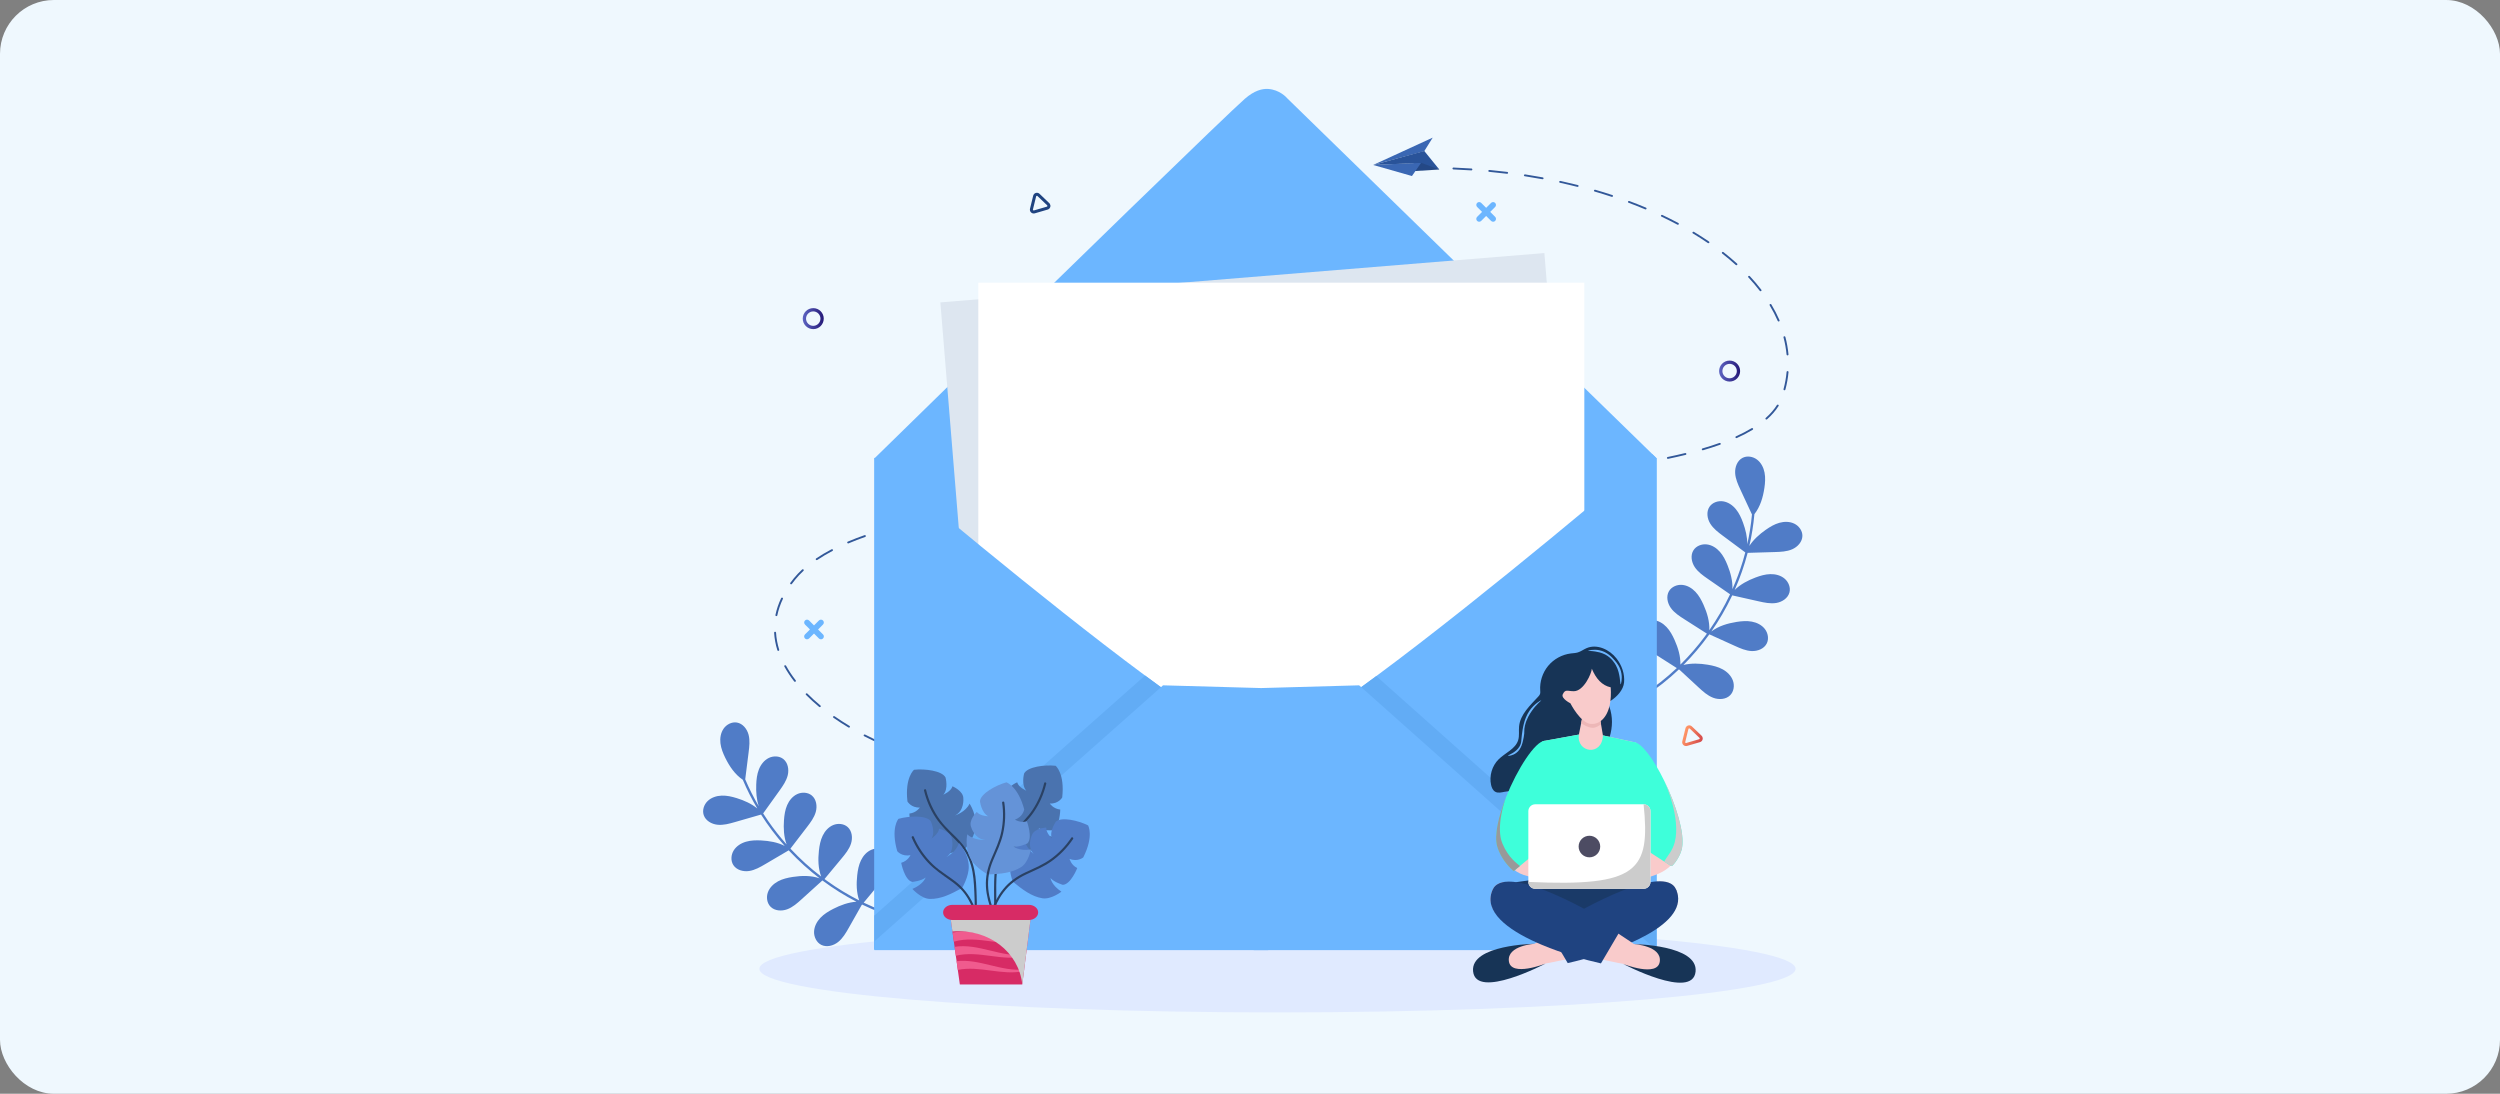 <svg width="928" height="406" viewBox="0 0 928 406" fill="none" xmlns="http://www.w3.org/2000/svg">
<rect x="0" y="0" width="928" height="406" fill="#808080" stroke="none"/>
<rect x="0.5" y="0.5" width="927" height="405" rx="19.5" fill="#EFF8FE" stroke="#EFF8FE"/>
<path d="M328.883 316.162C327.47 314.884 325.28 314.685 323.519 315.408C321.759 316.131 320.413 317.655 319.587 319.369C318.761 321.085 318.409 322.989 318.199 324.882C317.851 328.015 317.901 331.29 318.933 334.24C314.802 332.149 310.838 329.742 307.076 327.043C306.734 326.797 306.396 326.545 306.057 326.295L312.38 318.678C313.786 316.985 315.224 315.235 315.896 313.137C316.569 311.04 316.302 308.484 314.667 307.006C313.254 305.728 311.064 305.528 309.303 306.251C307.543 306.974 306.196 308.498 305.371 310.213C304.545 311.928 304.193 313.833 303.983 315.726C303.624 318.957 303.687 322.34 304.816 325.362C300.731 322.238 296.915 318.776 293.408 315.015L299.518 307.051C300.858 305.304 302.227 303.5 302.819 301.379C303.41 299.257 303.046 296.714 301.355 295.299C299.894 294.076 297.698 293.961 295.966 294.751C294.235 295.541 292.948 297.115 292.189 298.86C291.429 300.606 291.15 302.523 291.013 304.422C290.793 307.464 290.948 310.626 291.994 313.462C289.519 310.685 287.218 307.758 285.103 304.697C284.48 303.79 283.873 302.871 283.285 301.94L289.299 293.543C290.581 291.753 291.89 289.905 292.412 287.765C292.933 285.625 292.485 283.095 290.749 281.736C289.248 280.561 287.05 280.519 285.346 281.366C283.641 282.212 282.407 283.828 281.706 285.598C281.004 287.367 280.788 289.292 280.714 291.195C280.607 293.915 280.804 296.719 281.656 299.282C279.765 296.06 278.085 292.719 276.625 289.28L277.882 279.289C278.158 277.103 278.429 274.853 277.869 272.721C277.309 270.589 275.712 268.575 273.54 268.205C271.662 267.886 269.711 268.895 268.616 270.452C267.52 272.008 267.205 274.018 267.43 275.91C267.655 277.802 268.381 279.598 269.221 281.31C270.768 284.462 272.824 287.502 275.726 289.444C275.73 289.456 275.732 289.467 275.737 289.478C277.285 293.141 279.081 296.694 281.113 300.112C278.925 298.313 276.22 297.12 273.493 296.271C271.674 295.705 269.787 295.264 267.885 295.333C265.982 295.402 264.046 296.024 262.678 297.347C261.31 298.67 260.615 300.755 261.22 302.562C261.919 304.652 264.154 305.921 266.346 306.146C268.537 306.371 270.717 305.755 272.833 305.146L282.5 302.363C285.109 306.472 288.046 310.364 291.281 314.001C288.62 312.656 285.546 312.124 282.543 311.971C280.641 311.874 278.705 311.915 276.879 312.454C275.054 312.993 273.333 314.077 272.337 315.699C271.341 317.321 271.185 319.514 272.219 321.115C273.415 322.967 275.894 323.641 278.072 323.315C280.25 322.989 282.208 321.851 284.106 320.736L292.773 315.641C292.878 315.753 292.98 315.867 293.085 315.978C296.531 319.631 300.266 322.999 304.254 326.051C301.105 324.936 297.599 325.003 294.274 325.516C292.393 325.806 290.506 326.239 288.828 327.136C287.15 328.035 285.685 329.445 285.038 331.235C284.39 333.026 284.682 335.206 286.018 336.565C287.564 338.136 290.127 338.295 292.194 337.534C294.259 336.773 295.946 335.262 297.578 333.785L305.272 326.821C305.328 326.863 305.385 326.904 305.441 326.946L305.436 327.044L305.489 326.981C309.416 329.887 313.569 332.475 317.909 334.72C314.914 334.912 311.971 336.003 309.276 337.386C307.551 338.272 305.865 339.297 304.531 340.705C303.197 342.113 302.233 343.948 302.18 345.886C302.128 347.825 303.108 349.839 304.835 350.723C306.832 351.745 309.36 351.073 311.114 349.673C312.867 348.273 314.014 346.269 315.118 344.316L319.824 335.994L320.009 335.771C324.854 338.118 329.906 340.012 335.1 341.429C335.648 341.579 335.986 340.751 335.43 340.6C330.329 339.207 325.364 337.353 320.599 335.061L326.597 327.835C328.003 326.141 329.441 324.391 330.113 322.294C330.785 320.196 330.518 317.641 328.883 316.162ZM608.77 232.52C609.726 230.872 611.751 230.014 613.648 230.164C615.545 230.315 617.292 231.355 618.602 232.736C619.912 234.118 620.829 235.824 621.607 237.562C622.894 240.44 623.846 243.573 623.764 246.698C627.06 243.445 630.1 239.944 632.858 236.225C633.109 235.886 633.354 235.543 633.6 235.202L625.254 229.879C623.398 228.695 621.494 227.467 620.214 225.676C618.933 223.884 618.407 221.369 619.513 219.461C620.469 217.812 622.493 216.954 624.39 217.106C626.288 217.257 628.035 218.297 629.344 219.678C630.654 221.059 631.571 222.765 632.349 224.504C633.677 227.471 634.649 230.713 634.496 233.935C637.433 229.712 640.011 225.251 642.202 220.598L633.952 214.88C632.143 213.625 630.289 212.326 629.077 210.486C627.866 208.646 627.437 206.113 628.615 204.249C629.633 202.638 631.689 201.859 633.579 202.083C635.469 202.306 637.175 203.413 638.431 204.843C639.687 206.274 640.538 208.013 641.248 209.781C642.386 212.61 643.204 215.668 643.073 218.689C644.582 215.289 645.88 211.799 646.96 208.239C647.276 207.184 647.573 206.124 647.849 205.058L639.559 198.898C637.792 197.585 635.981 196.225 634.831 194.345C633.682 192.467 633.335 189.921 634.574 188.097C635.645 186.52 637.724 185.809 639.606 186.095C641.488 186.38 643.157 187.542 644.364 189.013C645.572 190.484 646.366 192.252 647.018 194.041C647.95 196.598 648.618 199.329 648.589 202.029C649.406 198.384 649.986 194.689 650.327 190.969L646.079 181.838C645.15 179.841 644.204 177.781 644.087 175.58C643.969 173.378 644.875 170.973 646.831 169.958C648.521 169.081 650.688 169.446 652.206 170.594C653.724 171.742 654.639 173.559 655.002 175.43C655.365 177.301 655.222 179.233 654.944 181.119C654.433 184.594 653.403 188.116 651.233 190.851C651.232 190.864 651.234 190.874 651.233 190.887C650.876 194.847 650.251 198.779 649.36 202.654C650.894 200.273 653.106 198.311 655.443 196.67C657.003 195.576 658.665 194.58 660.498 194.065C662.331 193.549 664.364 193.551 666.071 194.393C667.777 195.235 669.076 197.009 669.051 198.914C669.023 201.118 667.282 203.009 665.264 203.892C663.246 204.775 660.982 204.854 658.781 204.92L648.725 205.221C647.495 209.931 645.887 214.533 643.917 218.984C646.04 216.89 648.805 215.446 651.619 214.383C653.4 213.71 655.257 213.159 657.159 213.115C659.062 213.071 661.031 213.578 662.475 214.818C663.919 216.058 664.737 218.099 664.241 219.94C663.667 222.068 661.513 223.467 659.339 223.821C657.165 224.175 654.954 223.69 652.805 223.207L642.997 221.001C642.932 221.139 642.869 221.279 642.803 221.417C640.636 225.947 638.107 230.295 635.241 234.418C637.9 232.395 641.259 231.389 644.581 230.862C646.461 230.564 648.391 230.4 650.262 230.743C652.135 231.086 653.96 231.981 655.123 233.489C656.286 234.997 656.674 237.162 655.816 238.863C654.824 240.832 652.431 241.765 650.231 241.671C648.032 241.578 645.964 240.654 643.959 239.745L634.507 235.462C634.466 235.519 634.424 235.576 634.383 235.632L634.418 235.724L634.349 235.68C631.497 239.646 628.332 243.379 624.885 246.841C627.795 246.109 630.931 246.25 633.919 246.745C635.833 247.062 637.751 247.524 639.451 248.457C641.151 249.39 642.629 250.843 643.271 252.674C643.913 254.504 643.595 256.721 642.22 258.089C640.629 259.672 638.017 259.804 635.92 259.006C633.823 258.208 632.119 256.65 630.472 255.127L623.45 248.638C623.368 248.587 623.287 248.535 623.205 248.482C619.308 252.196 615.076 255.542 610.563 258.477C610.087 258.787 609.512 258.102 609.994 257.788C614.432 254.906 618.591 251.617 622.428 247.986L614.509 242.937C612.653 241.753 610.75 240.525 609.47 238.734C608.191 236.942 607.665 234.428 608.77 232.52Z" fill="#507CC7"/>
<path d="M352.211 284.135C350.021 283.722 347.845 283.242 345.685 282.697C345.64 282.686 345.598 282.666 345.56 282.638C345.523 282.611 345.491 282.576 345.467 282.536C345.443 282.497 345.427 282.452 345.421 282.406C345.414 282.36 345.416 282.314 345.428 282.269C345.453 282.177 345.513 282.1 345.594 282.052C345.676 282.005 345.773 281.992 345.864 282.015C348.01 282.558 350.171 283.034 352.345 283.445C352.54 283.481 352.667 283.666 352.63 283.857C352.611 283.949 352.557 284.03 352.478 284.083C352.399 284.135 352.303 284.154 352.211 284.135ZM365.912 285.788C363.662 285.702 361.416 285.549 359.176 285.33C358.976 285.31 358.82 285.138 358.827 284.946C358.834 284.754 359 284.616 359.201 284.633C361.453 284.854 363.704 285.007 365.892 285.089C366.091 285.096 366.257 285.259 366.263 285.452C366.265 285.533 366.237 285.612 366.185 285.673C366.133 285.734 366.06 285.774 365.98 285.785C365.957 285.788 365.934 285.789 365.912 285.788ZM381.815 286.375C379.564 286.474 377.31 286.505 375.057 286.47C374.857 286.467 374.68 286.309 374.664 286.117C374.647 285.925 374.795 285.774 374.997 285.775C377.264 285.81 379.523 285.779 381.71 285.682C381.91 285.673 382.095 285.821 382.124 286.013C382.137 286.092 382.119 286.172 382.074 286.238C382.029 286.304 381.961 286.35 381.883 286.367C381.861 286.372 381.838 286.375 381.815 286.375ZM396.188 285.209C393.959 285.5 391.722 285.724 389.479 285.882C389.279 285.896 389.084 285.754 389.042 285.565C389.001 285.375 389.129 285.212 389.33 285.196C391.557 285.04 393.779 284.817 395.993 284.528C396.191 284.502 396.394 284.633 396.448 284.822C396.46 284.859 396.464 284.898 396.461 284.937C396.457 284.976 396.446 285.014 396.428 285.048C396.41 285.083 396.386 285.114 396.356 285.139C396.326 285.164 396.291 285.183 396.254 285.194C396.232 285.201 396.21 285.206 396.188 285.209ZM409.797 282.59C407.66 283.194 405.505 283.733 403.335 284.205C403.141 284.248 402.918 284.135 402.837 283.955C402.756 283.774 402.847 283.595 403.041 283.551C405.197 283.082 407.338 282.547 409.461 281.946C409.649 281.893 409.878 281.993 409.97 282.171C410.052 282.328 410.002 282.492 409.859 282.566C409.839 282.576 409.819 282.584 409.797 282.59ZM339.263 280.875C337.141 280.207 335.038 279.48 332.957 278.694C332.913 278.678 332.873 278.654 332.839 278.622C332.805 278.591 332.778 278.553 332.759 278.51C332.739 278.468 332.729 278.422 332.728 278.376C332.726 278.329 332.734 278.283 332.751 278.24C332.786 278.152 332.855 278.082 332.941 278.044C333.028 278.006 333.126 278.004 333.214 278.038C335.283 278.819 337.373 279.541 339.482 280.205C339.526 280.219 339.568 280.241 339.604 280.27C339.639 280.3 339.669 280.337 339.691 280.378C339.712 280.419 339.725 280.464 339.729 280.51C339.733 280.557 339.728 280.603 339.714 280.648C339.684 280.737 339.62 280.812 339.535 280.854C339.451 280.897 339.353 280.904 339.263 280.875ZM326.785 276.164C324.755 275.264 322.751 274.304 320.776 273.287C320.735 273.266 320.698 273.237 320.668 273.202C320.638 273.166 320.615 273.125 320.601 273.081C320.587 273.037 320.582 272.99 320.586 272.944C320.59 272.898 320.604 272.853 320.626 272.812C320.671 272.729 320.747 272.667 320.838 272.639C320.928 272.611 321.026 272.621 321.11 272.664C323.072 273.675 325.063 274.629 327.081 275.523C327.124 275.542 327.162 275.568 327.194 275.602C327.226 275.635 327.252 275.675 327.268 275.718C327.285 275.762 327.293 275.808 327.291 275.854C327.29 275.901 327.279 275.946 327.26 275.988C327.22 276.074 327.148 276.141 327.059 276.174C326.97 276.207 326.872 276.203 326.785 276.164ZM314.958 270.051C313.055 268.913 311.192 267.707 309.374 266.438C309.336 266.411 309.303 266.378 309.278 266.339C309.253 266.3 309.236 266.256 309.229 266.21C309.221 266.164 309.222 266.118 309.233 266.072C309.243 266.027 309.263 265.985 309.29 265.947C309.346 265.871 309.43 265.819 309.523 265.804C309.617 265.789 309.713 265.811 309.79 265.865C311.595 267.125 313.444 268.321 315.332 269.451C315.501 269.552 315.554 269.768 315.451 269.934C315.401 270.015 315.321 270.072 315.229 270.094C315.136 270.116 315.039 270.1 314.958 270.051ZM304.083 262.415C302.33 260.961 300.68 259.456 299.18 257.94C299.147 257.908 299.121 257.868 299.104 257.826C299.086 257.783 299.078 257.736 299.079 257.69C299.079 257.644 299.089 257.598 299.108 257.556C299.127 257.513 299.154 257.475 299.187 257.443C299.256 257.378 299.348 257.342 299.442 257.344C299.537 257.345 299.627 257.383 299.694 257.45C301.178 258.949 302.81 260.439 304.546 261.877C304.582 261.907 304.612 261.943 304.633 261.984C304.655 262.025 304.668 262.07 304.672 262.116C304.676 262.163 304.67 262.209 304.656 262.253C304.642 262.297 304.619 262.338 304.588 262.373C304.526 262.445 304.439 262.489 304.344 262.497C304.25 262.505 304.156 262.475 304.083 262.415ZM294.801 252.962C293.398 251.146 292.171 249.287 291.156 247.437C291.134 247.396 291.12 247.351 291.115 247.305C291.111 247.259 291.115 247.212 291.129 247.168C291.142 247.123 291.165 247.082 291.195 247.046C291.224 247.011 291.261 246.981 291.302 246.96C291.386 246.916 291.483 246.906 291.574 246.932C291.665 246.959 291.742 247.02 291.788 247.103C292.786 248.922 293.992 250.75 295.373 252.537C295.401 252.573 295.422 252.615 295.434 252.66C295.446 252.705 295.449 252.752 295.442 252.798C295.436 252.844 295.42 252.888 295.397 252.928C295.373 252.968 295.341 253.002 295.304 253.03C295.228 253.086 295.133 253.111 295.039 253.098C294.945 253.085 294.86 253.037 294.801 252.962ZM288.55 241.364C287.88 239.207 287.478 237.024 287.354 234.876C287.352 234.83 287.359 234.783 287.374 234.739C287.39 234.695 287.414 234.655 287.446 234.621C287.477 234.586 287.515 234.558 287.557 234.538C287.599 234.519 287.645 234.507 287.692 234.505C287.738 234.501 287.785 234.507 287.83 234.522C287.875 234.536 287.916 234.56 287.951 234.591C287.986 234.622 288.015 234.659 288.035 234.702C288.056 234.744 288.068 234.79 288.07 234.837C288.19 236.929 288.583 239.056 289.236 241.159C289.25 241.204 289.254 241.25 289.249 241.296C289.245 241.343 289.231 241.388 289.209 241.428C289.187 241.469 289.157 241.505 289.12 241.534C289.084 241.564 289.043 241.585 288.998 241.598C288.908 241.626 288.81 241.617 288.726 241.573C288.642 241.53 288.579 241.454 288.55 241.364ZM288.119 228.702C288.074 228.693 288.03 228.676 287.991 228.65C287.952 228.625 287.919 228.592 287.893 228.553C287.867 228.514 287.849 228.471 287.839 228.425C287.83 228.38 287.83 228.333 287.839 228.287C288.274 226.185 288.987 224.077 289.96 222.021C290.001 221.937 290.074 221.871 290.163 221.839C290.252 221.807 290.35 221.811 290.436 221.85C290.478 221.869 290.517 221.896 290.548 221.93C290.58 221.964 290.605 222.003 290.621 222.047C290.638 222.09 290.645 222.137 290.643 222.183C290.641 222.23 290.63 222.275 290.61 222.317C289.662 224.323 288.966 226.378 288.542 228.427C288.523 228.52 288.467 228.601 288.388 228.652C288.308 228.704 288.212 228.722 288.119 228.702ZM293.455 216.834C293.416 216.808 293.384 216.774 293.359 216.735C293.334 216.696 293.318 216.652 293.31 216.606C293.302 216.561 293.304 216.514 293.315 216.469C293.325 216.423 293.345 216.381 293.372 216.343C293.787 215.777 294.217 215.222 294.661 214.677C295.575 213.554 296.615 212.448 297.752 211.39C297.822 211.326 297.914 211.291 298.008 211.293C298.103 211.296 298.193 211.335 298.259 211.403C298.292 211.436 298.317 211.475 298.334 211.519C298.351 211.562 298.359 211.608 298.358 211.654C298.356 211.701 298.346 211.746 298.327 211.789C298.308 211.831 298.28 211.869 298.246 211.9C297.133 212.936 296.115 214.018 295.221 215.116C294.785 215.652 294.363 216.198 293.955 216.754C293.922 216.8 293.878 216.837 293.827 216.863C293.776 216.888 293.72 216.901 293.664 216.901C293.589 216.901 293.516 216.877 293.455 216.834ZM302.864 207.776C302.837 207.738 302.818 207.696 302.809 207.65C302.799 207.605 302.798 207.558 302.807 207.513C302.815 207.467 302.833 207.424 302.858 207.385C302.884 207.346 302.917 207.313 302.956 207.287C304.687 206.116 306.611 204.973 308.675 203.89C308.758 203.846 308.856 203.836 308.947 203.863C309.037 203.89 309.114 203.951 309.16 204.034C309.182 204.075 309.196 204.12 309.201 204.166C309.205 204.212 309.201 204.259 309.187 204.303C309.173 204.347 309.151 204.388 309.121 204.424C309.091 204.459 309.054 204.489 309.013 204.51C306.973 205.581 305.072 206.71 303.363 207.866C303.284 207.92 303.188 207.94 303.095 207.924C303.001 207.907 302.919 207.854 302.864 207.776ZM314.517 201.512C314.499 201.469 314.489 201.424 314.488 201.377C314.487 201.331 314.496 201.284 314.513 201.241C314.531 201.198 314.557 201.159 314.589 201.126C314.622 201.093 314.661 201.067 314.704 201.049C316.753 200.183 318.828 199.38 320.926 198.642C321.015 198.61 321.113 198.615 321.199 198.654C321.285 198.694 321.352 198.766 321.385 198.854C321.401 198.898 321.408 198.944 321.405 198.991C321.403 199.037 321.391 199.083 321.371 199.125C321.351 199.167 321.323 199.204 321.288 199.235C321.253 199.266 321.213 199.29 321.169 199.305C319.085 200.038 317.024 200.835 314.989 201.695C314.944 201.714 314.895 201.724 314.847 201.724C314.777 201.724 314.709 201.705 314.65 201.667C314.592 201.629 314.546 201.575 314.517 201.512ZM327.035 197.018C327.022 196.974 327.017 196.927 327.022 196.881C327.026 196.835 327.04 196.79 327.062 196.749C327.085 196.708 327.115 196.672 327.151 196.643C327.187 196.614 327.229 196.593 327.273 196.58C329.406 195.943 331.55 195.347 333.706 194.792C333.797 194.768 333.894 194.781 333.976 194.828C334.058 194.875 334.118 194.952 334.143 195.043C334.155 195.088 334.158 195.135 334.151 195.181C334.145 195.227 334.129 195.271 334.105 195.311C334.082 195.351 334.05 195.386 334.013 195.414C333.975 195.442 333.933 195.462 333.888 195.473C331.742 196.025 329.606 196.618 327.483 197.252C327.392 197.28 327.295 197.271 327.211 197.227C327.127 197.184 327.064 197.108 327.035 197.018ZM339.927 193.652C339.917 193.607 339.916 193.56 339.924 193.514C339.932 193.468 339.949 193.424 339.974 193.385C339.999 193.346 340.032 193.312 340.07 193.286C340.108 193.259 340.151 193.24 340.197 193.231C342.369 192.744 344.547 192.286 346.731 191.857C346.823 191.838 346.919 191.857 346.998 191.909C347.077 191.96 347.133 192.041 347.153 192.133C347.162 192.178 347.161 192.225 347.152 192.271C347.143 192.317 347.125 192.36 347.099 192.398C347.072 192.437 347.039 192.47 347 192.495C346.961 192.521 346.918 192.538 346.872 192.547C344.694 192.975 342.523 193.432 340.357 193.917C340.265 193.939 340.168 193.923 340.087 193.873C340.007 193.824 339.949 193.744 339.927 193.652ZM353.004 191.048C352.996 191.002 352.997 190.955 353.008 190.91C353.018 190.864 353.037 190.821 353.064 190.784C353.091 190.746 353.126 190.714 353.165 190.689C353.204 190.664 353.248 190.648 353.294 190.64C355.487 190.259 357.683 189.898 359.882 189.558C360.077 189.531 360.261 189.658 360.292 189.85C360.299 189.896 360.297 189.943 360.286 189.988C360.274 190.034 360.254 190.076 360.227 190.113C360.199 190.151 360.164 190.182 360.124 190.206C360.084 190.23 360.04 190.246 359.994 190.253C357.799 190.592 355.608 190.952 353.42 191.333C353.327 191.35 353.231 191.33 353.153 191.276C353.075 191.223 353.022 191.141 353.004 191.048ZM366.182 188.987C366.176 188.941 366.179 188.894 366.191 188.849C366.203 188.804 366.223 188.762 366.252 188.725C366.28 188.688 366.316 188.657 366.356 188.634C366.396 188.611 366.441 188.596 366.487 188.59C368.691 188.285 370.898 187.996 373.106 187.722C373.199 187.71 373.294 187.735 373.369 187.792C373.444 187.849 373.493 187.933 373.507 188.026C373.512 188.073 373.509 188.119 373.496 188.164C373.483 188.209 373.462 188.251 373.433 188.288C373.404 188.324 373.369 188.355 373.328 188.377C373.287 188.4 373.242 188.415 373.196 188.42C370.991 188.694 368.788 188.982 366.588 189.286C366.541 189.293 366.494 189.291 366.449 189.28C366.403 189.269 366.361 189.249 366.323 189.221C366.285 189.193 366.253 189.158 366.229 189.118C366.205 189.078 366.189 189.034 366.182 188.987ZM379.419 187.33C379.414 187.284 379.418 187.237 379.431 187.193C379.444 187.148 379.466 187.106 379.495 187.07C379.525 187.034 379.561 187.004 379.602 186.982C379.643 186.96 379.688 186.946 379.734 186.941C381.906 186.699 384.14 186.461 386.372 186.236C386.465 186.226 386.559 186.253 386.633 186.312C386.707 186.37 386.754 186.456 386.765 186.549C386.77 186.596 386.765 186.643 386.751 186.687C386.737 186.732 386.715 186.773 386.685 186.809C386.656 186.845 386.619 186.875 386.578 186.896C386.537 186.918 386.492 186.931 386.445 186.936C384.216 187.161 381.985 187.397 379.816 187.64C379.722 187.651 379.628 187.625 379.553 187.567C379.479 187.509 379.43 187.424 379.419 187.33ZM392.691 185.98C392.687 185.933 392.693 185.886 392.707 185.842C392.721 185.798 392.744 185.756 392.774 185.721C392.804 185.685 392.841 185.656 392.882 185.635C392.923 185.613 392.969 185.6 393.015 185.596C395.213 185.395 397.429 185.202 399.664 185.016C399.864 184.999 400.035 185.143 400.052 185.337C400.068 185.531 399.922 185.701 399.724 185.718C397.492 185.903 395.277 186.096 393.082 186.297C392.988 186.307 392.894 186.279 392.821 186.219C392.748 186.16 392.701 186.073 392.691 185.98ZM405.986 184.865C405.983 184.819 405.989 184.772 406.004 184.728C406.019 184.684 406.042 184.643 406.073 184.608C406.104 184.573 406.141 184.544 406.183 184.523C406.224 184.503 406.27 184.49 406.316 184.487C408.52 184.32 410.739 184.159 412.972 184.005C413.166 183.998 413.341 184.137 413.355 184.331C413.358 184.377 413.352 184.424 413.336 184.468C413.321 184.512 413.298 184.553 413.267 184.587C413.236 184.622 413.198 184.651 413.156 184.671C413.115 184.692 413.069 184.703 413.023 184.706C410.791 184.861 408.574 185.022 406.372 185.189L406.344 185.19C406.254 185.191 406.168 185.158 406.102 185.097C406.035 185.037 405.994 184.954 405.986 184.865ZM419.295 183.935C419.293 183.889 419.299 183.842 419.315 183.798C419.33 183.754 419.354 183.713 419.385 183.679C419.416 183.644 419.454 183.616 419.496 183.596C419.538 183.575 419.583 183.564 419.63 183.561C421.839 183.421 424.059 183.285 426.29 183.153C426.384 183.147 426.477 183.179 426.548 183.24C426.619 183.302 426.662 183.389 426.67 183.483C426.672 183.53 426.665 183.576 426.65 183.62C426.634 183.664 426.61 183.705 426.579 183.739C426.548 183.774 426.51 183.802 426.468 183.822C426.425 183.842 426.38 183.853 426.333 183.855C424.104 183.987 421.884 184.122 419.676 184.263L419.653 184.264C419.563 184.264 419.476 184.231 419.409 184.17C419.343 184.109 419.302 184.025 419.295 183.935ZM432.614 183.148C432.611 183.101 432.618 183.054 432.634 183.01C432.65 182.967 432.674 182.926 432.706 182.892C432.737 182.857 432.775 182.829 432.818 182.81C432.86 182.79 432.906 182.779 432.952 182.776C435.173 182.656 437.394 182.539 439.615 182.426C439.662 182.422 439.709 182.428 439.753 182.443C439.798 182.458 439.839 182.482 439.874 182.513C439.909 182.544 439.937 182.582 439.958 182.624C439.978 182.666 439.99 182.712 439.992 182.759C439.994 182.805 439.987 182.852 439.971 182.896C439.955 182.94 439.93 182.98 439.899 183.014C439.867 183.048 439.829 183.076 439.787 183.096C439.745 183.115 439.699 183.126 439.652 183.128C437.425 183.241 435.204 183.358 432.992 183.479C432.985 183.48 432.978 183.48 432.972 183.48C432.881 183.48 432.793 183.446 432.727 183.385C432.66 183.323 432.62 183.238 432.614 183.148ZM445.938 182.467C445.936 182.42 445.943 182.374 445.96 182.33C445.976 182.286 446 182.246 446.032 182.212C446.064 182.178 446.102 182.15 446.144 182.131C446.187 182.111 446.232 182.101 446.279 182.099C448.495 181.993 450.717 181.891 452.943 181.791C453.139 181.768 453.309 181.932 453.318 182.126C453.32 182.172 453.312 182.219 453.296 182.262C453.28 182.306 453.255 182.346 453.223 182.38C453.192 182.414 453.153 182.442 453.111 182.461C453.069 182.481 453.023 182.492 452.976 182.493C450.751 182.593 448.529 182.696 446.314 182.801L446.296 182.802C446.205 182.803 446.117 182.768 446.05 182.706C445.984 182.644 445.943 182.558 445.938 182.467ZM459.251 181.866C459.249 181.819 459.257 181.773 459.273 181.729C459.29 181.685 459.314 181.645 459.346 181.611C459.378 181.577 459.416 181.549 459.459 181.53C459.501 181.511 459.547 181.5 459.594 181.499C461.813 181.403 464.035 181.31 466.259 181.219C466.353 181.214 466.445 181.247 466.515 181.31C466.585 181.373 466.627 181.461 466.632 181.556C466.634 181.602 466.626 181.649 466.61 181.692C466.593 181.736 466.568 181.776 466.537 181.81C466.505 181.844 466.466 181.871 466.424 181.89C466.381 181.909 466.336 181.92 466.289 181.921C464.063 182.013 461.836 182.106 459.61 182.202C459.518 182.203 459.43 182.169 459.363 182.106C459.296 182.043 459.256 181.957 459.251 181.866ZM472.593 181.314C472.592 181.267 472.599 181.221 472.616 181.177C472.632 181.134 472.657 181.094 472.689 181.06C472.721 181.026 472.759 180.998 472.802 180.979C472.844 180.96 472.89 180.95 472.937 180.948C475.159 180.859 477.381 180.772 479.603 180.685C479.65 180.681 479.697 180.687 479.742 180.702C479.786 180.717 479.827 180.741 479.862 180.773C479.897 180.804 479.925 180.843 479.944 180.885C479.964 180.928 479.975 180.974 479.976 181.021C479.977 181.068 479.97 181.115 479.953 181.158C479.937 181.202 479.912 181.242 479.88 181.276C479.848 181.31 479.809 181.337 479.767 181.356C479.724 181.375 479.678 181.386 479.632 181.387C477.41 181.474 475.188 181.562 472.967 181.651L472.952 181.651C472.86 181.652 472.771 181.617 472.705 181.554C472.638 181.492 472.598 181.405 472.593 181.314ZM485.924 180.79C485.923 180.744 485.931 180.697 485.947 180.654C485.964 180.61 485.989 180.57 486.021 180.537C486.053 180.503 486.091 180.475 486.133 180.456C486.176 180.437 486.222 180.427 486.268 180.425L492.934 180.166C493.126 180.145 493.299 180.309 493.307 180.503C493.309 180.55 493.301 180.596 493.284 180.64C493.268 180.683 493.243 180.723 493.211 180.757C493.179 180.791 493.141 180.819 493.098 180.838C493.055 180.857 493.01 180.867 492.963 180.869L486.297 181.128L486.282 181.129C486.191 181.129 486.102 181.094 486.035 181.031C485.969 180.968 485.929 180.882 485.924 180.79ZM499.256 180.269C499.254 180.222 499.262 180.175 499.279 180.132C499.295 180.088 499.32 180.048 499.352 180.014C499.384 179.98 499.422 179.953 499.465 179.934C499.507 179.915 499.553 179.904 499.6 179.903C501.827 179.815 504.049 179.725 506.265 179.635C506.471 179.609 506.63 179.778 506.638 179.972C506.64 180.018 506.632 180.065 506.616 180.108C506.599 180.152 506.574 180.192 506.543 180.226C506.511 180.26 506.472 180.287 506.43 180.306C506.387 180.325 506.342 180.336 506.295 180.337C504.078 180.427 501.856 180.517 499.629 180.605L499.614 180.606C499.522 180.607 499.434 180.572 499.367 180.509C499.3 180.446 499.261 180.36 499.256 180.269ZM512.587 179.725C512.585 179.678 512.593 179.632 512.609 179.588C512.625 179.545 512.65 179.505 512.682 179.471C512.714 179.436 512.752 179.409 512.795 179.39C512.837 179.371 512.883 179.36 512.93 179.359C515.159 179.264 517.381 179.168 519.594 179.07C519.64 179.067 519.687 179.074 519.731 179.089C519.775 179.105 519.815 179.129 519.85 179.16C519.885 179.191 519.913 179.229 519.933 179.271C519.954 179.313 519.965 179.359 519.968 179.405C519.97 179.452 519.962 179.498 519.946 179.542C519.93 179.586 519.905 179.626 519.873 179.66C519.841 179.694 519.803 179.722 519.761 179.741C519.718 179.76 519.672 179.771 519.626 179.773C517.399 179.871 515.172 179.967 512.945 180.062C512.853 180.062 512.765 180.028 512.698 179.965C512.631 179.902 512.591 179.816 512.587 179.725ZM525.916 179.134C525.914 179.087 525.921 179.041 525.937 178.997C525.954 178.953 525.978 178.913 526.01 178.879C526.041 178.845 526.08 178.817 526.122 178.797C526.164 178.778 526.21 178.767 526.257 178.765C528.488 178.66 530.709 178.553 532.919 178.441C532.966 178.438 533.013 178.443 533.057 178.458C533.102 178.473 533.143 178.497 533.178 178.528C533.213 178.559 533.242 178.597 533.262 178.64C533.282 178.682 533.293 178.728 533.295 178.775C533.297 178.822 533.29 178.868 533.274 178.912C533.258 178.956 533.234 178.996 533.202 179.03C533.17 179.064 533.132 179.092 533.09 179.112C533.048 179.131 533.002 179.142 532.956 179.144C530.746 179.256 528.523 179.363 526.291 179.468L526.274 179.468C526.183 179.469 526.095 179.435 526.028 179.373C525.961 179.31 525.921 179.225 525.916 179.134ZM539.241 178.465C539.237 178.371 539.27 178.279 539.333 178.21C539.397 178.14 539.485 178.099 539.579 178.095C541.814 177.974 544.034 177.849 546.239 177.719C546.333 177.713 546.425 177.744 546.497 177.806C546.568 177.868 546.611 177.955 546.618 178.049C546.621 178.096 546.614 178.143 546.598 178.187C546.583 178.23 546.558 178.271 546.527 178.305C546.496 178.34 546.458 178.368 546.416 178.388C546.374 178.408 546.328 178.419 546.282 178.422C544.075 178.551 541.854 178.676 539.619 178.797L539.599 178.797C539.508 178.798 539.421 178.764 539.354 178.702C539.287 178.641 539.247 178.556 539.241 178.465ZM552.56 177.684C552.558 177.638 552.564 177.591 552.58 177.547C552.595 177.503 552.619 177.463 552.65 177.428C552.681 177.393 552.719 177.365 552.761 177.345C552.803 177.325 552.849 177.313 552.895 177.311C555.132 177.167 557.35 177.018 559.549 176.864C559.745 176.853 559.918 176.996 559.933 177.189C559.936 177.236 559.929 177.283 559.914 177.327C559.899 177.371 559.876 177.411 559.845 177.446C559.814 177.481 559.776 177.51 559.735 177.53C559.693 177.551 559.647 177.562 559.601 177.565C557.4 177.719 555.18 177.868 552.942 178.012L552.919 178.012C552.828 178.014 552.741 177.98 552.675 177.919C552.608 177.858 552.567 177.774 552.56 177.684ZM565.871 176.752C565.867 176.705 565.873 176.659 565.888 176.615C565.903 176.57 565.926 176.529 565.957 176.494C565.987 176.459 566.025 176.43 566.066 176.41C566.108 176.389 566.153 176.376 566.2 176.373C568.439 176.2 570.655 176.019 572.846 175.831C572.892 175.827 572.939 175.831 572.984 175.845C573.029 175.859 573.07 175.881 573.106 175.91C573.142 175.94 573.172 175.977 573.194 176.018C573.216 176.059 573.23 176.104 573.234 176.151C573.238 176.197 573.232 176.244 573.218 176.288C573.204 176.333 573.181 176.374 573.15 176.409C573.12 176.444 573.083 176.473 573.041 176.495C573 176.516 572.955 176.528 572.908 176.532C570.715 176.72 568.497 176.901 566.256 177.075L566.227 177.076C566.138 177.077 566.052 177.044 565.986 176.984C565.92 176.924 565.879 176.841 565.871 176.752ZM579.164 175.612C579.16 175.565 579.165 175.519 579.179 175.474C579.193 175.43 579.215 175.388 579.245 175.353C579.275 175.317 579.312 175.287 579.353 175.266C579.395 175.245 579.44 175.231 579.486 175.228C581.751 175.01 583.982 174.784 586.119 174.555C586.166 174.549 586.213 174.553 586.258 174.565C586.303 174.578 586.345 174.599 586.382 174.628C586.419 174.657 586.45 174.693 586.472 174.734C586.495 174.775 586.51 174.82 586.515 174.867C586.536 175.059 586.394 175.233 586.198 175.254C584.058 175.484 581.823 175.71 579.556 175.927C579.462 175.937 579.368 175.91 579.295 175.851C579.221 175.791 579.174 175.706 579.164 175.612ZM592.43 174.193C592.425 174.147 592.428 174.1 592.441 174.055C592.454 174.011 592.476 173.969 592.505 173.932C592.534 173.896 592.569 173.866 592.61 173.843C592.651 173.821 592.696 173.806 592.742 173.801C594.948 173.535 597.151 173.252 599.352 172.952C599.446 172.939 599.54 172.963 599.616 173.019C599.692 173.075 599.743 173.159 599.757 173.252C599.763 173.298 599.76 173.345 599.748 173.39C599.736 173.435 599.715 173.477 599.687 173.514C599.659 173.551 599.623 173.582 599.583 173.605C599.542 173.628 599.498 173.643 599.451 173.649C597.246 173.949 595.039 174.233 592.83 174.499C592.736 174.511 592.642 174.486 592.567 174.429C592.492 174.371 592.443 174.287 592.43 174.193ZM605.648 172.392C605.641 172.346 605.643 172.299 605.654 172.253C605.665 172.208 605.685 172.166 605.713 172.128C605.741 172.091 605.776 172.059 605.816 172.035C605.856 172.011 605.9 171.995 605.946 171.989C608.14 171.648 610.33 171.282 612.515 170.892C612.711 170.859 612.897 170.984 612.933 171.175C612.941 171.22 612.94 171.267 612.93 171.313C612.92 171.358 612.901 171.401 612.874 171.439C612.847 171.477 612.813 171.51 612.774 171.534C612.734 171.559 612.69 171.576 612.645 171.584C610.453 171.975 608.258 172.341 606.059 172.684C606.04 172.686 606.021 172.688 606.002 172.688C605.917 172.688 605.835 172.659 605.77 172.605C605.705 172.551 605.662 172.475 605.648 172.392ZM618.775 170.049C618.766 170.003 618.766 169.956 618.774 169.91C618.783 169.865 618.801 169.821 618.827 169.782C618.853 169.744 618.886 169.71 618.924 169.684C618.963 169.659 619.007 169.641 619.052 169.632C621.223 169.182 623.387 168.695 625.541 168.171C625.633 168.148 625.73 168.162 625.811 168.21C625.893 168.258 625.952 168.336 625.976 168.428C625.987 168.473 625.989 168.52 625.982 168.566C625.975 168.611 625.958 168.656 625.934 168.695C625.91 168.735 625.878 168.769 625.84 168.796C625.802 168.823 625.759 168.843 625.714 168.853C623.552 169.379 621.38 169.868 619.201 170.319C619.155 170.33 619.108 170.331 619.062 170.322C619.015 170.314 618.971 170.297 618.932 170.272C618.892 170.247 618.858 170.214 618.831 170.176C618.804 170.138 618.785 170.094 618.775 170.049ZM631.718 166.896C631.705 166.851 631.7 166.805 631.705 166.758C631.71 166.712 631.724 166.667 631.747 166.627C631.769 166.586 631.8 166.55 631.836 166.521C631.873 166.492 631.914 166.471 631.959 166.458C634.082 165.842 636.185 165.164 638.268 164.424C638.357 164.392 638.455 164.397 638.541 164.436C638.626 164.475 638.694 164.546 638.728 164.634C638.744 164.678 638.751 164.724 638.749 164.771C638.747 164.817 638.735 164.863 638.715 164.905C638.695 164.947 638.667 164.984 638.632 165.015C638.598 165.046 638.557 165.07 638.513 165.085C636.417 165.829 634.3 166.512 632.164 167.133C632.13 167.142 632.096 167.147 632.061 167.147C631.984 167.147 631.91 167.123 631.848 167.078C631.786 167.033 631.74 166.969 631.718 166.896ZM644.221 162.433C644.202 162.391 644.191 162.346 644.189 162.299C644.187 162.253 644.195 162.206 644.211 162.163C644.227 162.119 644.252 162.08 644.284 162.046C644.316 162.012 644.354 161.985 644.397 161.966C646.517 161.007 648.474 159.987 650.212 158.936C650.293 158.887 650.39 158.872 650.482 158.893C650.574 158.915 650.655 158.972 650.706 159.051C650.73 159.09 650.747 159.134 650.754 159.18C650.762 159.226 650.76 159.273 650.749 159.318C650.738 159.363 650.718 159.406 650.691 159.443C650.663 159.48 650.628 159.512 650.588 159.535C648.826 160.601 646.844 161.634 644.697 162.605C644.611 162.644 644.513 162.648 644.424 162.616C644.335 162.584 644.263 162.518 644.221 162.433ZM655.42 155.632C655.388 155.598 655.364 155.558 655.348 155.515C655.332 155.471 655.325 155.425 655.327 155.378C655.329 155.332 655.341 155.287 655.361 155.245C655.381 155.203 655.41 155.166 655.445 155.135C657.14 153.629 658.535 152.019 659.591 150.348C659.643 150.269 659.723 150.212 659.815 150.191C659.907 150.17 660.004 150.186 660.085 150.235C660.125 150.259 660.16 150.29 660.187 150.328C660.215 150.365 660.234 150.408 660.245 150.453C660.256 150.498 660.257 150.545 660.25 150.591C660.242 150.636 660.225 150.68 660.201 150.719C659.109 152.445 657.671 154.106 655.926 155.656C655.855 155.719 655.763 155.752 655.668 155.747C655.573 155.743 655.484 155.701 655.42 155.632ZM662.298 144.863C662.253 144.852 662.211 144.832 662.173 144.804C662.136 144.776 662.105 144.741 662.081 144.701C662.057 144.661 662.042 144.617 662.036 144.571C662.029 144.525 662.032 144.478 662.044 144.433C662.61 142.348 662.992 140.216 663.183 138.064C663.188 138.017 663.201 137.972 663.223 137.931C663.245 137.89 663.275 137.853 663.311 137.823C663.347 137.794 663.388 137.771 663.433 137.758C663.478 137.744 663.525 137.739 663.571 137.744C663.768 137.761 663.915 137.931 663.897 138.125C663.703 140.318 663.314 142.489 662.737 144.614C662.711 144.705 662.651 144.782 662.569 144.829C662.487 144.876 662.389 144.888 662.298 144.863ZM663.171 131.612C662.972 129.464 662.593 127.336 662.037 125.251C662.026 125.206 662.023 125.159 662.03 125.113C662.036 125.067 662.052 125.023 662.076 124.983C662.1 124.943 662.131 124.908 662.169 124.88C662.206 124.853 662.249 124.833 662.294 124.822C662.385 124.797 662.483 124.81 662.565 124.857C662.646 124.905 662.706 124.982 662.731 125.074C663.297 127.196 663.683 129.363 663.885 131.55C663.889 131.599 663.883 131.649 663.867 131.695C663.851 131.742 663.825 131.785 663.791 131.821C663.758 131.857 663.717 131.885 663.671 131.905C663.626 131.924 663.577 131.934 663.528 131.933C663.439 131.933 663.353 131.901 663.287 131.842C663.221 131.782 663.18 131.7 663.171 131.612ZM659.897 119.133C659.057 117.202 658.05 115.258 656.907 113.356C656.883 113.316 656.868 113.272 656.861 113.226C656.855 113.181 656.857 113.134 656.869 113.089C656.881 113.044 656.902 113.002 656.93 112.965C656.958 112.929 656.994 112.898 657.034 112.875C657.116 112.827 657.213 112.814 657.305 112.837C657.396 112.86 657.475 112.918 657.525 112.999C658.684 114.927 659.704 116.897 660.556 118.857C660.575 118.9 660.584 118.946 660.585 118.992C660.585 119.039 660.576 119.085 660.559 119.128C660.541 119.17 660.515 119.209 660.482 119.242C660.449 119.275 660.41 119.301 660.367 119.318C660.28 119.356 660.182 119.357 660.094 119.322C660.006 119.288 659.935 119.219 659.897 119.133ZM653.226 107.964C651.896 106.233 650.483 104.566 648.992 102.969C648.961 102.935 648.936 102.896 648.92 102.852C648.904 102.809 648.897 102.762 648.899 102.716C648.901 102.67 648.913 102.624 648.933 102.582C648.953 102.541 648.981 102.503 649.015 102.472C649.086 102.409 649.179 102.377 649.273 102.381C649.368 102.385 649.457 102.426 649.522 102.494C651.028 104.107 652.456 105.792 653.8 107.542C653.828 107.579 653.849 107.621 653.861 107.665C653.872 107.71 653.875 107.757 653.868 107.803C653.862 107.849 653.846 107.893 653.822 107.933C653.798 107.972 653.766 108.007 653.729 108.034C653.666 108.08 653.591 108.105 653.513 108.104C653.458 108.105 653.403 108.092 653.354 108.068C653.304 108.044 653.26 108.008 653.226 107.964ZM644.316 98.361C642.69 96.887 641.011 95.473 639.284 94.12C639.247 94.092 639.216 94.056 639.193 94.016C639.171 93.975 639.156 93.931 639.151 93.885C639.146 93.839 639.15 93.792 639.163 93.748C639.176 93.703 639.198 93.662 639.227 93.626C639.288 93.553 639.374 93.506 639.468 93.496C639.562 93.486 639.657 93.512 639.731 93.57C641.502 94.958 643.209 96.396 644.803 97.845C644.838 97.876 644.866 97.913 644.885 97.955C644.905 97.997 644.916 98.043 644.918 98.089C644.92 98.135 644.912 98.182 644.896 98.225C644.879 98.268 644.855 98.308 644.823 98.342C644.789 98.377 644.748 98.406 644.703 98.425C644.658 98.445 644.609 98.454 644.56 98.454C644.469 98.455 644.382 98.422 644.316 98.361ZM633.963 90.226C632.146 88.983 630.293 87.793 628.407 86.657C628.367 86.633 628.332 86.602 628.305 86.565C628.277 86.528 628.257 86.485 628.246 86.44C628.235 86.395 628.233 86.348 628.241 86.302C628.248 86.256 628.265 86.213 628.289 86.173C628.34 86.093 628.42 86.037 628.513 86.015C628.605 85.993 628.702 86.009 628.783 86.058C630.705 87.216 632.586 88.424 634.374 89.649C634.412 89.675 634.445 89.708 634.471 89.747C634.496 89.786 634.513 89.829 634.522 89.875C634.53 89.921 634.529 89.968 634.519 90.013C634.509 90.058 634.49 90.101 634.463 90.139C634.407 90.216 634.324 90.268 634.231 90.284C634.137 90.3 634.041 90.279 633.963 90.226ZM622.657 83.394C620.71 82.356 618.738 81.364 616.744 80.419C616.702 80.4 616.664 80.372 616.633 80.338C616.601 80.303 616.577 80.263 616.562 80.219C616.546 80.175 616.539 80.129 616.542 80.083C616.545 80.036 616.556 79.991 616.577 79.949C616.619 79.865 616.693 79.8 616.783 79.769C616.872 79.739 616.97 79.744 617.056 79.785C619.06 80.735 621.042 81.732 622.999 82.776C623.04 82.798 623.077 82.827 623.107 82.863C623.136 82.899 623.158 82.94 623.172 82.984C623.185 83.029 623.189 83.076 623.185 83.122C623.18 83.168 623.165 83.213 623.143 83.254C623.112 83.309 623.066 83.356 623.01 83.388C622.955 83.42 622.892 83.437 622.828 83.437C622.768 83.437 622.71 83.422 622.657 83.394ZM610.695 77.716C608.658 76.858 606.603 76.043 604.532 75.27C604.489 75.254 604.448 75.23 604.414 75.199C604.38 75.167 604.353 75.129 604.333 75.087C604.314 75.045 604.303 74.999 604.302 74.953C604.3 74.906 604.308 74.86 604.325 74.816C604.36 74.729 604.428 74.658 604.514 74.62C604.601 74.582 604.699 74.579 604.787 74.613C606.867 75.389 608.931 76.208 610.978 77.069C611.021 77.086 611.06 77.112 611.093 77.145C611.126 77.178 611.151 77.217 611.169 77.26C611.186 77.303 611.195 77.349 611.195 77.396C611.194 77.442 611.184 77.488 611.166 77.531C611.138 77.594 611.091 77.649 611.033 77.686C610.974 77.724 610.906 77.744 610.836 77.744C610.788 77.744 610.74 77.734 610.695 77.716ZM598.272 73.069C596.171 72.376 594.057 71.721 591.931 71.105C591.887 71.093 591.845 71.071 591.808 71.042C591.772 71.013 591.741 70.978 591.719 70.937C591.696 70.896 591.682 70.852 591.677 70.805C591.672 70.759 591.676 70.712 591.689 70.668C591.717 70.577 591.78 70.501 591.863 70.457C591.946 70.413 592.044 70.403 592.135 70.43C594.268 71.049 596.391 71.706 598.501 72.402C598.689 72.464 598.789 72.664 598.727 72.848C598.702 72.918 598.656 72.979 598.595 73.022C598.534 73.065 598.461 73.088 598.387 73.088C598.348 73.088 598.309 73.082 598.272 73.069ZM585.521 69.366C583.374 68.823 581.217 68.316 579.053 67.844C579.008 67.835 578.965 67.816 578.926 67.79C578.888 67.764 578.855 67.73 578.83 67.691C578.804 67.652 578.787 67.608 578.779 67.562C578.77 67.517 578.771 67.47 578.781 67.424C578.803 67.333 578.86 67.253 578.94 67.203C579.02 67.153 579.117 67.137 579.209 67.157C581.381 67.631 583.545 68.14 585.7 68.685C585.745 68.696 585.788 68.716 585.825 68.743C585.863 68.771 585.894 68.805 585.918 68.845C585.942 68.885 585.958 68.929 585.965 68.975C585.972 69.021 585.969 69.068 585.958 69.113C585.937 69.189 585.892 69.257 585.829 69.304C585.766 69.352 585.69 69.377 585.611 69.377C585.581 69.377 585.55 69.373 585.521 69.366ZM572.538 66.531C570.358 66.127 568.173 65.757 565.982 65.421C565.936 65.414 565.892 65.399 565.852 65.375C565.812 65.351 565.777 65.32 565.749 65.282C565.721 65.245 565.701 65.202 565.69 65.157C565.679 65.112 565.677 65.065 565.684 65.019C565.7 64.926 565.752 64.843 565.828 64.788C565.905 64.733 566.001 64.711 566.094 64.726C568.292 65.064 570.505 65.439 572.671 65.84C572.866 65.876 572.994 66.06 572.957 66.25C572.948 66.296 572.93 66.34 572.904 66.379C572.878 66.418 572.844 66.451 572.805 66.477C572.766 66.503 572.723 66.521 572.677 66.531C572.631 66.54 572.583 66.54 572.538 66.531ZM559.395 64.508C557.195 64.236 554.99 63.995 552.783 63.785C552.737 63.782 552.691 63.769 552.65 63.747C552.609 63.726 552.572 63.696 552.542 63.661C552.512 63.625 552.489 63.584 552.475 63.539C552.462 63.495 552.456 63.448 552.461 63.402C552.471 63.308 552.518 63.222 552.591 63.163C552.665 63.104 552.758 63.076 552.852 63.086C555.066 63.295 557.278 63.537 559.485 63.81C559.681 63.834 559.82 64.01 559.796 64.202C559.79 64.249 559.774 64.293 559.751 64.334C559.727 64.374 559.696 64.41 559.659 64.438C559.622 64.467 559.579 64.487 559.534 64.499C559.489 64.511 559.441 64.514 559.395 64.508ZM546.152 63.25C543.939 63.103 541.725 62.985 539.509 62.897C539.462 62.895 539.416 62.885 539.374 62.865C539.331 62.846 539.293 62.819 539.261 62.785C539.229 62.751 539.204 62.711 539.187 62.668C539.171 62.624 539.163 62.578 539.165 62.531C539.173 62.337 539.343 62.171 539.538 62.194C541.764 62.282 544.006 62.401 546.201 62.548C546.248 62.551 546.293 62.563 546.335 62.583C546.377 62.603 546.415 62.632 546.445 62.667C546.476 62.701 546.5 62.742 546.515 62.786C546.531 62.83 546.537 62.877 546.534 62.923C546.531 62.97 546.518 63.015 546.497 63.057C546.476 63.098 546.447 63.136 546.411 63.166C546.375 63.196 546.334 63.219 546.29 63.234C546.245 63.248 546.199 63.254 546.152 63.25ZM532.786 62.72C532.88 62.721 532.97 62.685 533.037 62.62C533.104 62.555 533.143 62.466 533.145 62.373C533.145 62.278 533.108 62.188 533.042 62.121C532.975 62.054 532.885 62.016 532.791 62.016C531.674 62.001 530.557 61.994 529.439 61.994C529.345 61.993 529.254 62.03 529.187 62.096C529.12 62.161 529.082 62.251 529.081 62.346C529.081 62.54 529.241 62.697 529.439 62.697C530.555 62.697 531.671 62.705 532.786 62.72Z" fill="#325899"/>
<path d="M534.274 62.926L523.254 63.615L526.55 58.123L534.274 62.926Z" fill="#244885"/>
<path d="M524.119 65.343L509.748 61.243L527.543 60.395L524.119 65.343ZM509.734 61.226L531.817 51.091L528.682 56.12L509.734 61.226Z" fill="#3A67B3"/>
<path d="M509.748 61.243L527.582 60.442L534.273 62.926L528.682 56.04L509.748 61.243Z" fill="#295399"/>
<path d="M474.202 375.813C580.417 375.813 666.52 368.566 666.52 359.627C666.52 350.688 580.417 343.441 474.202 343.441C367.988 343.441 281.885 350.688 281.885 359.627C281.885 368.566 367.988 375.813 474.202 375.813Z" fill="#E0EAFF"/>
<path d="M614.956 169.997V352.66H324.625V169.997H324.746L324.819 169.925C400.32 95.971 455.834 42.124 462.069 36.687C465.646 33.569 468.522 32.892 470.698 33.013C474.975 33.279 477.537 36.131 478.02 36.687L613.264 168.475L613.627 168.814L614.836 169.998H614.956V169.997Z" fill="#6CB6FF"/>
<path d="M349.061 112.249L573.273 93.937L588.182 276.489L363.969 294.8L349.061 112.249Z" fill="#DDE6F0"/>
<path d="M363.148 104.935H588.103V288.091H363.148V104.935Z" fill="white"/>
<path d="M614.871 169.998V352.223H614.386L469.09 352.657H467.061L324.537 352.223V169.998H324.663L324.732 169.923C335.552 179.148 386.198 221.968 425.035 250.747C426.699 251.982 428.344 253.192 429.963 254.371C430.297 254.61 430.637 254.85 430.952 255.096C447.847 267.371 461.811 276.288 468.075 277.473C474.358 276.288 488.329 267.346 505.267 255.071C505.583 254.825 505.898 254.611 506.238 254.371C507.763 253.262 509.307 252.128 510.876 250.962C552.649 220.04 608.236 172.689 613.176 168.474L613.542 168.814L614.752 169.999H614.871V169.998Z" fill="#6CB6FF"/>
<path d="M614.871 343.57V352.222H614.386L469.09 352.657H467.061L324.537 352.222V339.878L425.035 250.748C426.699 251.983 428.344 253.192 429.963 254.371C430.297 254.611 430.637 254.85 430.952 255.096C447.847 267.371 461.811 276.288 468.075 277.473C474.358 276.288 488.329 267.347 505.267 255.071C505.583 254.825 505.898 254.611 506.238 254.372C507.763 253.262 509.307 252.128 510.876 250.962C545.529 281.84 580.194 312.692 614.871 343.57Z" fill="#62ACF5"/>
<path d="M614.87 352.66H324.539V349.469L430.951 255.093L431.676 254.416L431.724 254.392L468.121 255.407L504.519 254.392L504.543 254.416L505.268 255.069L614.387 352.224C614.556 352.37 614.7 352.515 614.87 352.66Z" fill="#6CB6FF"/>
<path d="M389.714 75.681C389.912 76.001 389.976 76.386 389.883 76.766C389.825 77.01 389.703 77.234 389.53 77.415C389.356 77.596 389.138 77.728 388.897 77.796L384.118 79.19C383.878 79.262 383.623 79.268 383.379 79.209C383.136 79.149 382.913 79.026 382.732 78.851C382.551 78.679 382.418 78.461 382.348 78.221C382.277 77.98 382.272 77.725 382.333 77.482L383.516 72.647C383.574 72.403 383.696 72.179 383.869 71.998C384.042 71.817 384.261 71.685 384.502 71.616C384.742 71.544 384.997 71.538 385.241 71.598C385.484 71.657 385.707 71.781 385.887 71.955L389.483 75.397C389.574 75.484 389.651 75.579 389.714 75.681ZM383.46 77.978C383.477 78.006 383.497 78.027 383.51 78.039C383.548 78.075 383.652 78.155 383.803 78.111L388.582 76.717C388.633 76.703 388.679 76.675 388.716 76.637C388.752 76.598 388.778 76.551 388.79 76.499C388.803 76.448 388.802 76.394 388.787 76.343C388.773 76.292 388.744 76.246 388.705 76.21L385.109 72.768C385.071 72.731 385.024 72.704 384.972 72.692C384.921 72.679 384.867 72.681 384.816 72.696C384.765 72.711 384.718 72.738 384.682 72.777C384.645 72.815 384.619 72.862 384.607 72.914L383.425 77.749C383.415 77.788 383.413 77.828 383.419 77.867C383.425 77.906 383.439 77.944 383.46 77.978Z" fill="#1F4380"/>
<path d="M631.843 273.365C632.041 273.685 632.105 274.07 632.012 274.45C631.954 274.694 631.832 274.918 631.659 275.099C631.485 275.28 631.267 275.412 631.026 275.481L626.247 276.874C626.007 276.946 625.752 276.952 625.508 276.893C625.265 276.833 625.042 276.71 624.861 276.535C624.679 276.363 624.547 276.146 624.476 275.905C624.406 275.664 624.401 275.409 624.462 275.166L625.645 270.331C625.703 270.087 625.825 269.863 625.998 269.682C626.171 269.501 626.39 269.369 626.631 269.3C626.871 269.229 627.126 269.222 627.37 269.282C627.613 269.342 627.836 269.465 628.016 269.639L631.613 273.081C631.702 273.168 631.78 273.263 631.843 273.365ZM625.589 275.662C625.606 275.69 625.626 275.711 625.639 275.723C625.677 275.76 625.781 275.839 625.932 275.795L630.711 274.401C630.762 274.387 630.808 274.359 630.845 274.321C630.881 274.282 630.907 274.235 630.919 274.183C630.933 274.132 630.932 274.078 630.917 274.027C630.902 273.976 630.874 273.93 630.835 273.894L627.238 270.452C627.2 270.415 627.153 270.389 627.102 270.376C627.05 270.363 626.996 270.365 626.945 270.381C626.894 270.395 626.848 270.423 626.811 270.461C626.774 270.499 626.749 270.547 626.736 270.598L625.554 275.434C625.544 275.472 625.542 275.512 625.548 275.551C625.554 275.591 625.568 275.628 625.589 275.662Z" fill="url(#paint0_linear_962_16)"/>
<path d="M303.667 233.66L305.502 231.825C305.7 231.624 305.811 231.354 305.81 231.072C305.809 230.79 305.697 230.52 305.498 230.321C305.298 230.122 305.028 230.01 304.747 230.009C304.465 230.008 304.194 230.118 303.994 230.316L302.158 232.152L300.323 230.316C300.122 230.118 299.851 230.008 299.57 230.009C299.288 230.01 299.018 230.122 298.819 230.321C298.62 230.52 298.507 230.79 298.506 231.072C298.505 231.354 298.616 231.624 298.814 231.825L300.649 233.66L298.817 235.493C298.668 235.642 298.566 235.832 298.525 236.039C298.483 236.246 298.504 236.461 298.585 236.656C298.666 236.851 298.803 237.017 298.978 237.135C299.154 237.252 299.36 237.314 299.571 237.314C299.711 237.314 299.85 237.287 299.98 237.233C300.109 237.18 300.227 237.101 300.325 237.002L302.158 235.169L303.99 237.002C304.089 237.101 304.207 237.18 304.336 237.233C304.465 237.287 304.604 237.314 304.744 237.314C304.955 237.314 305.162 237.252 305.337 237.135C305.513 237.017 305.65 236.851 305.731 236.656C305.811 236.461 305.832 236.246 305.791 236.039C305.75 235.832 305.648 235.642 305.498 235.493L303.667 233.66Z" fill="#6CB6FF"/>
<path d="M553.166 78.657L555.001 76.821C555.199 76.621 555.31 76.35 555.309 76.068C555.308 75.787 555.195 75.517 554.996 75.317C554.797 75.118 554.527 75.006 554.245 75.005C553.964 75.004 553.693 75.115 553.492 75.313L551.657 77.148L549.821 75.313C549.722 75.213 549.605 75.135 549.475 75.081C549.346 75.028 549.207 75 549.067 75C548.927 75 548.788 75.028 548.659 75.081C548.529 75.135 548.412 75.213 548.313 75.313C548.214 75.412 548.135 75.529 548.081 75.659C548.028 75.788 548 75.927 548 76.067C548 76.207 548.028 76.346 548.081 76.475C548.135 76.605 548.214 76.722 548.313 76.821L550.148 78.657L548.316 80.489C548.166 80.638 548.065 80.828 548.023 81.035C547.982 81.243 548.003 81.457 548.084 81.652C548.164 81.847 548.301 82.014 548.477 82.131C548.652 82.248 548.859 82.311 549.07 82.311C549.21 82.311 549.349 82.283 549.478 82.23C549.608 82.176 549.725 82.097 549.824 81.998L551.656 80.166L553.489 81.998C553.588 82.097 553.705 82.176 553.835 82.23C553.964 82.283 554.103 82.311 554.243 82.311C554.454 82.311 554.66 82.248 554.836 82.131C555.012 82.014 555.148 81.847 555.229 81.652C555.31 81.457 555.331 81.243 555.29 81.035C555.248 80.828 555.147 80.638 554.997 80.489L553.166 78.657Z" fill="#6CB6FF"/>
<path d="M301.876 122.174C299.726 122.174 297.977 120.425 297.977 118.275C297.977 116.125 299.726 114.376 301.876 114.376C304.026 114.376 305.775 116.125 305.775 118.275C305.775 120.425 304.026 122.174 301.876 122.174ZM301.876 115.596C301.166 115.597 300.485 115.879 299.982 116.381C299.48 116.884 299.198 117.565 299.197 118.275C299.198 118.985 299.48 119.666 299.982 120.168C300.485 120.671 301.166 120.953 301.876 120.954C302.586 120.953 303.267 120.671 303.769 120.168C304.271 119.666 304.554 118.985 304.555 118.275C304.554 117.565 304.271 116.884 303.769 116.381C303.267 115.879 302.586 115.597 301.876 115.596Z" fill="url(#paint1_linear_962_16)"/>
<path d="M642.032 141.642C639.882 141.642 638.133 139.892 638.133 137.742C638.133 135.592 639.882 133.843 642.032 133.843C644.182 133.843 645.931 135.593 645.931 137.742C645.931 139.892 644.182 141.642 642.032 141.642ZM642.032 135.063C641.322 135.064 640.641 135.346 640.139 135.849C639.636 136.351 639.354 137.032 639.353 137.742C639.354 138.452 639.636 139.133 640.139 139.635C640.641 140.138 641.322 140.42 642.032 140.421C642.742 140.42 643.423 140.138 643.925 139.635C644.428 139.133 644.71 138.452 644.711 137.742C644.71 137.032 644.428 136.351 643.925 135.849C643.423 135.346 642.742 135.064 642.032 135.063Z" fill="url(#paint2_linear_962_16)"/>
<path d="M600.075 244.455C597.476 241.097 592.79 238.909 588.898 240.607C587.803 241.086 586.828 241.838 585.688 242.18C584.85 242.436 583.967 242.454 583.095 242.562C579.834 242.961 576.75 244.654 574.658 247.19C572.573 249.727 571.495 253.078 571.729 256.356C571.757 256.761 571.803 257.177 571.677 257.57C571.558 257.952 571.278 258.266 571.01 258.562C567.978 261.863 564.307 265.191 563.88 269.649C563.714 271.342 564.051 273.097 563.554 274.727C562.552 278.033 558.738 279.435 556.281 281.869C553.836 284.292 552.747 288.008 553.494 291.371C553.716 292.38 554.167 293.435 555.079 293.925C556.127 294.489 557.41 294.124 558.578 293.902C559.03 293.814 559.487 293.755 559.947 293.725C560.699 293.685 561.446 293.742 562.152 293.942C562.594 294.056 563.017 294.235 563.406 294.472C565.321 295.64 566.205 298.108 567.938 299.431C568.231 299.658 568.553 299.846 568.896 299.989C569.927 300.417 571.005 300.365 572.047 300.023L572.053 300.018C572.128 299.995 572.202 299.972 572.276 299.938C573.125 299.63 573.946 299.129 574.693 298.547C574.824 298.445 574.955 298.342 575.086 298.234C575.396 297.973 575.695 297.699 575.981 297.413C577.642 295.77 579.109 293.941 580.353 291.963C581.316 290.43 582.183 288.766 583.602 287.643C585.597 286.064 588.316 285.836 590.853 285.676C593.794 281.726 596.273 277.69 597.516 273.529C598.599 269.893 598.736 266.159 597.391 262.289V262.283C597.22 261.776 597.026 261.278 596.809 260.79C597.141 260.61 597.467 260.418 597.784 260.214C600.252 258.629 602.6 256.115 602.857 253.322C603.148 250.166 602.019 246.963 600.075 244.455ZM559.799 280.496C559.691 280.245 562.649 279.51 564.103 277.002C564.803 275.793 564.616 275.098 564.917 272.778C565.197 270.612 565.67 266.919 567.676 263.926C569.506 261.196 572.065 259.862 572.145 259.948C572.213 260.027 570.327 261.367 568.531 264.012C567.842 265.021 566.65 266.811 566.052 269.37C565.596 271.331 566.046 271.337 565.607 273.634C565.214 275.669 564.758 278.04 562.842 279.482C561.475 280.513 559.879 280.672 559.799 280.496ZM601.563 254.019C601.444 254.019 601.483 253.062 601.238 251.585C601.044 250.389 600.771 248.69 599.836 246.986C599.488 246.353 598.263 244.193 595.772 242.921C594.381 242.215 592.984 241.981 592.146 241.838C590.568 241.576 589.496 241.656 589.49 241.57C589.49 241.456 591.451 240.932 593.606 241.354C596.649 241.947 598.497 244.101 599.346 245.087C600.166 246.045 601.512 247.652 601.888 250.069C602.207 252.098 601.734 254.025 601.563 254.019Z" fill="#173456"/>
<path d="M574.308 325.791C574.308 325.791 556.008 328.498 556.32 328.316C556.633 328.135 589.813 345.152 589.813 345.152L622.506 330.504L606.296 325.791H574.308Z" fill="#1A3A68"/>
<path d="M581.409 356.101C581.321 356.12 581.234 356.139 581.15 356.158L580.99 356.193C576.592 357.164 573.69 357.655 573.69 357.655C573.69 357.655 573.488 357.746 573.119 357.907C569.512 359.476 549.994 367.591 550.128 359.571C550.242 352.529 562.611 350.819 567.63 350.415C567.649 350.411 567.665 350.412 567.68 350.412C568.933 350.313 569.714 350.294 569.714 350.294C569.714 350.294 571.922 348.744 575.441 346.459C575.586 346.363 575.735 346.264 575.883 346.169C587.476 338.64 612.07 323.822 620.102 327.965V327.969C620.19 328.011 620.278 328.06 620.361 328.11C620.365 328.106 620.372 328.11 620.376 328.118C620.464 328.171 620.548 328.228 620.632 328.285C620.704 328.331 620.777 328.384 620.845 328.445C620.872 328.46 620.898 328.483 620.925 328.506C621.02 328.586 621.115 328.67 621.203 328.757C621.203 328.761 621.207 328.761 621.207 328.761C621.302 328.856 621.393 328.955 621.481 329.058C621.564 329.157 621.641 329.26 621.713 329.366C621.877 329.595 622.018 329.846 622.14 330.117C622.261 330.391 622.372 330.661 622.463 330.931C622.631 331.415 622.757 331.891 622.833 332.367C624.862 344.851 595.744 352.91 581.409 356.101Z" fill="#F9CBCB"/>
<path d="M581.939 357.495L581.15 356.158L580.807 355.576C580.803 355.572 580.803 355.568 580.803 355.568L575.441 346.459L574.672 345.152C586.276 337.616 611.895 323.597 620.094 327.954L620.098 327.958C620.189 328.004 620.277 328.053 620.36 328.11C620.364 328.106 620.372 328.11 620.376 328.118C620.463 328.171 620.547 328.228 620.631 328.285C620.703 328.331 620.776 328.384 620.844 328.445C620.871 328.46 620.897 328.483 620.924 328.506C621.019 328.586 621.114 328.67 621.202 328.757C621.202 328.761 621.206 328.761 621.206 328.761C621.301 328.856 621.392 328.955 621.48 329.058C621.564 329.157 621.64 329.26 621.712 329.366C621.876 329.595 622.017 329.846 622.139 330.116C622.26 330.391 622.371 330.661 622.462 330.931C622.63 331.415 622.756 331.891 622.832 332.367C624.938 344.996 596.28 354.303 581.939 357.495Z" fill="#1F4380"/>
<path d="M569.714 350.329C569.714 350.329 545.782 350.636 546.809 360.565C547.913 371.232 573.69 357.692 573.69 357.692C573.69 357.692 560.827 362.808 560.091 356.775C559.38 350.937 569.714 350.329 569.714 350.329Z" fill="#173456"/>
<path d="M606.797 300.785C602.032 307.477 606.294 325.791 606.294 325.791H574.308C575.191 324.537 577.682 308.752 572.072 300.05C563.02 286.012 572.773 275.098 572.773 275.098L586.075 272.679L586.924 268.444L587.507 265.527L587.644 264.849H593.627L593.844 266.121L594.313 268.894L595.006 272.984L607.234 275.638C607.234 275.638 617.707 285.456 606.797 300.785Z" fill="#F9CBCB"/>
<path d="M606.793 300.789C602.027 307.479 606.295 325.791 606.295 325.791H574.307C575.058 324.724 576.974 313.111 574.062 304.322C573.554 302.783 572.898 301.341 572.068 300.046C563.017 286.011 572.767 275.098 572.767 275.098L586.077 272.675C585.097 279.426 594.716 280.887 595.005 272.981L607.231 275.64C607.231 275.64 617.707 285.451 606.793 300.789Z" fill="#3EFFDA"/>
<path d="M574.306 325.791C575.057 324.724 576.973 313.111 574.061 304.322C580.368 302.489 579.303 319.997 589.81 325.791H574.306Z" fill="#C4626E"/>
<path d="M624.19 314.706C623.858 316.778 622.398 319.026 620.237 321.247C614.711 326.922 603.455 326.668 595.734 328.732L594.928 324.618C594.928 324.618 608.712 320.731 611.676 315.895C611.992 315.379 612.21 314.898 612.298 314.47C613.303 309.651 607.724 303.626 607.724 303.626L607.13 275.652C607.13 275.652 625.869 304.168 624.19 314.706Z" fill="#F9CBCB"/>
<path d="M624.375 314.704C624.017 316.654 622.848 319.103 620.902 321.239C620.801 321.347 620.666 321.416 620.52 321.434C620.374 321.452 620.226 321.419 620.102 321.339L617.733 319.8L611.522 315.775C611.838 315.261 611.997 314.743 612.085 314.312C613.09 309.495 604.152 302.042 604.152 302.042L606.3 275.479C609.18 275.349 613.909 281.918 617.836 289.973L617.847 290.003C622.097 298.717 625.395 309.156 624.375 314.704Z" fill="#3EFFDA"/>
<path d="M585.55 324.687L585.69 327.423C585.937 327.338 585.916 326.979 585.661 326.926C578.778 325.504 567.469 327.471 561.963 322.794C558.569 319.908 556.716 316.356 556.279 313.619C554.6 303.081 572.878 275.119 572.878 275.119L572.202 303.057C572.202 303.057 566.624 309.083 567.629 313.901C567.804 314.758 568.486 315.816 569.474 316.97C573.602 321.815 585.55 324.687 585.55 324.687Z" fill="#F9CBCB"/>
<path d="M567.626 313.901C567.802 314.758 568.971 315.508 569.957 316.662L564.188 321.46L561.868 323.388C558.475 320.501 556.483 316.807 555.737 314.137C554.583 310.028 556.224 303.005 558.993 296.032C558.998 296.013 559.005 295.994 559.012 295.976C563.189 285.453 569.911 275.064 573.423 274.98L575.449 303.329C575.449 303.329 566.621 309.083 567.626 313.901Z" fill="#3EFFDA"/>
<path d="M626.082 359.688C626.211 367.709 606.698 359.593 603.091 358.024C602.721 357.865 602.52 357.773 602.52 357.773C602.52 357.773 599.545 357.27 595.059 356.276L594.797 356.219C588.284 354.768 578.718 352.316 570.412 348.896C560.221 344.703 551.918 339.063 553.461 332.044C553.464 332.029 553.468 332.017 553.468 332.006C553.533 331.721 553.613 331.435 553.712 331.146C553.716 331.138 553.716 331.134 553.716 331.13C553.818 330.833 553.937 330.536 554.07 330.236C554.192 329.965 554.333 329.714 554.496 329.485C554.569 329.379 554.645 329.276 554.729 329.177C554.816 329.074 554.908 328.975 555.003 328.88C555.003 328.88 555.007 328.88 555.007 328.876C555.094 328.788 555.189 328.705 555.285 328.625C555.311 328.602 555.338 328.579 555.365 328.564C555.433 328.503 555.506 328.45 555.578 328.404C555.662 328.347 555.746 328.29 555.833 328.237C555.837 328.229 555.845 328.225 555.849 328.229C556.835 327.642 558.095 327.376 559.573 327.368C569.734 327.319 590.093 339.643 600.327 346.288C600.475 346.383 600.623 346.482 600.768 346.578C604.287 348.863 606.496 350.413 606.496 350.413C606.496 350.413 607.277 350.432 608.529 350.531C608.545 350.531 608.56 350.535 608.579 350.535C613.598 350.937 625.964 352.647 626.082 359.688Z" fill="#F9CBCB"/>
<path d="M601.537 345.27L600.767 346.577L595.059 356.276L594.27 357.613C588.36 356.299 580.02 353.946 572.407 350.75L572.403 350.747C561.317 346.097 551.762 339.661 553.46 332.044C553.464 332.028 553.468 332.017 553.468 332.006C553.533 331.72 553.617 331.431 553.712 331.145C553.716 331.138 553.716 331.133 553.716 331.13C553.818 330.833 553.936 330.536 554.07 330.235C554.192 329.965 554.332 329.713 554.496 329.485C554.569 329.378 554.645 329.275 554.728 329.176C554.816 329.074 554.908 328.975 555.003 328.879C555.003 328.879 555.007 328.879 555.007 328.876C555.094 328.788 555.189 328.704 555.285 328.625C555.311 328.602 555.338 328.579 555.365 328.564C555.433 328.503 555.506 328.449 555.578 328.404C555.662 328.347 555.746 328.289 555.833 328.236C555.837 328.229 555.844 328.225 555.848 328.229C556.873 327.596 558.206 327.292 559.771 327.258C570.266 326.99 591.323 338.64 601.537 345.27Z" fill="#1F4380"/>
<path d="M606.494 350.447C606.494 350.447 630.425 350.754 629.398 360.683C628.295 371.35 602.518 357.81 602.518 357.81C602.518 357.81 615.381 362.927 616.116 356.893C616.828 351.055 606.494 350.447 606.494 350.447Z" fill="#173456"/>
<path d="M612.664 301.109V327.363C612.664 328.042 612.395 328.693 611.915 329.173C611.435 329.653 610.784 329.922 610.105 329.922H569.878C569.199 329.922 568.548 329.653 568.068 329.173C567.588 328.693 567.319 328.042 567.318 327.363V301.109C567.319 300.43 567.588 299.779 568.068 299.299C568.548 298.819 569.199 298.55 569.878 298.55H610.105C610.784 298.55 611.435 298.819 611.915 299.299C612.395 299.779 612.664 300.43 612.664 301.109Z" fill="white"/>
<path d="M589.992 318.242C592.205 318.242 593.998 316.449 593.998 314.236C593.998 312.024 592.205 310.23 589.992 310.23C587.78 310.23 585.986 312.024 585.986 314.236C585.986 316.449 587.78 318.242 589.992 318.242Z" fill="#4D4C63"/>
<path d="M594.312 268.894C593.509 269.34 592.588 270.125 591.252 270.159C589.328 270.205 586.924 268.444 586.924 268.444L587.507 265.528H589.594L593.2 265.741L593.843 266.122L594.312 268.894Z" fill="#EDB7B7"/>
<path d="M612.664 301.109V327.363C612.664 328.042 612.395 328.693 611.915 329.173C611.435 329.653 610.784 329.922 610.105 329.922H569.878C569.199 329.922 568.548 329.653 568.068 329.173C567.588 328.693 567.319 328.042 567.318 327.363C608.003 329.231 612.664 323.264 610.105 298.55C610.784 298.55 611.435 298.819 611.915 299.299C612.395 299.779 612.664 300.43 612.664 301.109Z" fill="#CCCCCC"/>
<path d="M564.188 321.46L561.868 323.388C558.475 320.501 556.483 316.807 555.737 314.137C554.583 310.028 556.224 303.005 558.993 296.032C558.715 296.851 555.133 306.912 557.673 313.066C559.924 318.523 563.361 320.668 564.188 321.46Z" fill="#999999"/>
<path d="M624.374 314.704C624.016 316.654 622.847 319.103 620.901 321.239C620.801 321.347 620.666 321.416 620.519 321.434C620.373 321.453 620.225 321.419 620.101 321.339L617.732 319.8C618.978 317.641 620.814 315.928 621.677 312.585C623.986 303.637 618.163 290.777 617.847 290.003C622.097 298.717 625.395 309.156 624.374 314.704Z" fill="#CCCCCC"/>
<path d="M597.576 261.481C596.528 266.671 593.556 268.902 590.623 268.735C586.689 268.514 582.929 261.06 582.929 261.06C582.929 261.06 579.362 259.286 580.103 257.723C581.052 255.713 581.746 256.565 584.184 256.579C587.885 256.605 590.857 249.853 590.884 248.216C592.42 251.91 594.631 254.441 597.897 255.136C598.064 257.608 597.931 259.718 597.576 261.481Z" fill="#F9CBCB"/>
<path d="M358.286 314.993C353.826 316.537 349.883 317.774 345.802 316.993C342.631 316.387 340.04 312.252 340.04 312.252C344.415 311.223 345.594 308.905 345.594 308.905C343.808 309.908 340.447 309.688 340.447 309.688C337.699 308.589 337.561 301.993 337.561 301.993C340.172 301.718 341.434 299.762 341.434 299.762C338.173 299.892 336.842 297.497 336.842 297.497C335.83 288.562 339.285 285.74 339.285 285.74C343.315 285.29 349.72 286.095 350.985 288.613C350.985 288.613 352.136 292.842 350.163 294.986C350.163 294.986 353.043 293.758 353.558 291.872C353.558 291.872 357.674 293.587 357.589 296.417C357.589 296.417 358.034 300.926 354.517 302.708C354.517 302.708 358.532 301.391 359.904 298.304C359.904 298.304 362.781 302.541 362.078 307.451C361.534 311.26 358.286 314.993 358.286 314.993Z" fill="#4A73AF"/>
<path d="M342.99 293.453C343.844 297.013 345.302 300.422 347.31 303.486C349.338 306.582 351.98 309.037 354.574 311.642C355.925 312.998 357.196 314.427 358.194 316.068C359.186 317.698 359.92 319.47 360.439 321.304C361.338 324.482 361.516 327.798 361.664 331.08C361.824 334.607 361.96 338.235 361.486 341.745C361.416 342.258 362.202 342.481 362.273 341.962C362.69 338.873 362.641 335.717 362.54 332.609C362.435 329.381 362.326 326.076 361.67 322.906C360.908 319.231 359.362 315.797 356.907 312.942C354.402 310.03 351.349 307.661 349.051 304.56C346.546 301.182 344.757 297.323 343.776 293.236C343.654 292.726 342.867 292.942 342.99 293.453Z" fill="#2A4163"/>
<path d="M372.848 313.513C377.307 315.057 381.251 316.294 385.332 315.514C388.503 314.908 391.094 310.772 391.094 310.772C386.72 309.743 385.54 307.425 385.54 307.425C387.326 308.427 390.687 308.208 390.687 308.208C393.435 307.109 393.573 300.513 393.573 300.513C390.962 300.238 389.7 298.282 389.7 298.282C392.961 298.412 394.292 296.017 394.292 296.017C395.303 287.082 391.849 284.26 391.849 284.26C387.819 283.81 381.414 284.615 380.149 287.132C380.149 287.132 378.998 291.362 380.97 293.506C380.97 293.506 378.09 292.278 377.576 290.391C377.576 290.391 373.46 292.107 373.545 294.937C373.545 294.937 373.1 299.446 376.617 301.228C376.617 301.228 372.602 299.911 371.23 296.824C371.23 296.824 368.354 301.061 369.056 305.971C369.6 309.78 372.848 313.513 372.848 313.513Z" fill="#4A73AF"/>
<path d="M387.59 290.696C386.754 294.194 385.321 297.523 383.352 300.534C381.361 303.573 378.76 305.969 376.215 308.524C373.652 311.1 371.65 313.966 370.486 317.432C369.423 320.593 369.104 323.898 369.025 327.213C368.928 331.246 369.065 335.28 369.079 339.313C369.081 339.838 369.898 339.839 369.896 339.313C369.882 335.75 369.78 332.188 369.817 328.625C369.853 325.223 370.027 321.824 370.993 318.539C372.053 314.928 373.998 311.931 376.628 309.267C379.102 306.762 381.673 304.431 383.679 301.51C385.88 298.303 387.47 294.693 388.377 290.913C388.5 290.403 387.713 290.185 387.59 290.696Z" fill="#2A4163"/>
<path d="M375.933 327.243C379.581 330.236 382.851 332.763 386.95 333.446C390.134 333.976 393.998 330.995 393.998 330.995C390.252 328.514 389.949 325.93 389.949 325.93C391.277 327.49 394.505 328.449 394.505 328.449C397.464 328.37 399.878 322.231 399.878 322.231C397.525 321.068 397.019 318.795 397.019 318.795C400.033 320.048 402.111 318.263 402.111 318.263C406.157 310.232 403.894 306.388 403.894 306.388C400.27 304.569 393.983 303.104 391.923 305.027C391.923 305.027 389.378 308.596 390.485 311.29C390.485 311.29 388.209 309.141 388.381 307.192C388.381 307.192 383.925 307.375 383.024 310.059C383.024 310.059 381.044 314.134 383.725 317.025C383.725 317.025 380.416 314.398 380.198 311.026C380.198 311.026 376.032 314.004 374.988 318.853C374.18 322.615 375.933 327.243 375.933 327.243Z" fill="#507CC7"/>
<path d="M397.668 310.949C395.669 313.939 393.176 316.569 390.283 318.709C387.363 320.869 384.092 322.216 380.82 323.731C377.522 325.258 374.652 327.253 372.358 330.1C370.265 332.697 368.821 335.686 367.597 338.769C366.109 342.518 364.839 346.35 363.455 350.138C363.275 350.631 364.04 350.915 364.22 350.421C365.443 347.075 366.582 343.698 367.851 340.369C369.063 337.189 370.405 334.062 372.449 331.315C374.696 328.295 377.558 326.158 380.949 324.571C384.137 323.078 387.357 321.783 390.251 319.737C393.427 317.492 396.17 314.657 398.331 311.425C398.623 310.989 397.96 310.512 397.668 310.949Z" fill="#2A4163"/>
<path d="M357.126 329.62C352.987 331.888 349.307 333.767 345.153 333.681C341.925 333.614 338.679 329.971 338.679 329.971C342.819 328.224 343.594 325.741 343.594 325.741C342 327.029 338.65 327.375 338.65 327.375C335.757 326.751 334.518 320.271 334.518 320.271C337.046 319.564 337.963 317.423 337.963 317.423C334.77 318.098 333.057 315.959 333.057 315.959C330.564 307.319 333.498 303.959 333.498 303.959C337.395 302.841 343.845 302.563 345.514 304.833C345.514 304.833 347.356 308.81 345.77 311.254C345.77 311.254 348.404 309.562 348.595 307.615C348.595 307.615 352.941 308.617 353.33 311.422C353.33 311.422 354.523 315.793 351.355 318.139C351.355 318.139 355.092 316.169 355.928 312.895C355.928 312.895 359.473 316.591 359.603 321.55C359.703 325.396 357.126 329.62 357.126 329.62Z" fill="#507CC7"/>
<path d="M338.44 310.943C339.878 314.31 341.887 317.426 344.378 320.111C346.897 322.825 349.912 324.803 352.905 326.936C354.463 328.048 355.956 329.244 357.215 330.694C358.465 332.136 359.485 333.76 360.304 335.482C361.723 338.464 362.453 341.704 363.148 344.915C363.896 348.366 364.638 351.919 364.757 355.459C364.775 355.977 365.586 356.065 365.569 355.541C365.464 352.426 364.887 349.323 364.267 346.276C363.624 343.111 362.963 339.871 361.785 336.855C360.42 333.359 358.32 330.232 355.422 327.829C352.466 325.377 349.06 323.552 346.275 320.879C343.241 317.968 340.83 314.462 339.18 310.597C338.974 310.114 338.234 310.459 338.44 310.943Z" fill="#2A4163"/>
<path d="M366.72 324.606C371.435 324.394 375.556 324.087 379.06 321.855C381.783 320.12 382.663 315.321 382.663 315.321C378.219 315.98 376.266 314.261 376.266 314.261C378.297 314.533 381.339 313.088 381.339 313.088C383.487 311.051 381.179 304.872 381.179 304.872C378.651 305.58 376.755 304.228 376.755 304.228C379.834 303.145 380.187 300.427 380.187 300.427C377.827 291.751 373.575 290.404 373.575 290.404C369.664 291.474 364.009 294.588 363.762 297.394C363.762 297.394 364.254 301.749 366.88 303.013C366.88 303.013 363.75 302.936 362.575 301.373C362.575 301.373 359.383 304.487 360.508 307.085C360.508 307.085 361.76 311.44 365.686 311.797C365.686 311.797 361.468 312.056 359.053 309.694C359.053 309.694 357.945 314.693 360.41 318.997C362.323 322.337 366.72 324.606 366.72 324.606Z" fill="#6493D8"/>
<path d="M371.993 297.958C372.505 301.518 372.409 305.14 371.688 308.665C370.96 312.224 369.428 315.413 368.007 318.727C366.575 322.067 365.774 325.47 365.971 329.121C366.151 332.451 367.075 335.64 368.226 338.75C369.626 342.534 371.242 346.233 372.746 349.975C372.941 350.462 373.7 350.162 373.504 349.673C372.176 346.367 370.765 343.095 369.484 339.77C368.26 336.595 367.167 333.372 366.851 329.963C366.503 326.215 367.204 322.712 368.664 319.265C370.038 316.023 371.566 312.907 372.351 309.452C373.212 305.659 373.357 301.717 372.804 297.869C372.73 297.349 371.918 297.437 371.993 297.958Z" fill="#2A4163"/>
<path d="M382.498 341.502L382.103 344.633L381.579 348.786L381.521 349.239L380.874 354.335L380.805 354.866L380.175 359.857L380.1 360.46L379.47 365.424H356.291L355.539 360.035L355.085 356.791L354.802 354.775L354.343 351.474L354.074 349.545L353.604 346.186L353.385 344.633L352.949 341.502H382.498Z" fill="#D72B65"/>
<path d="M381.579 348.786L381.521 349.239C372.37 352.009 363.224 346.861 354.074 349.546L353.604 346.187C362.931 344.197 372.251 350.618 381.579 348.786ZM380.874 354.335L380.805 354.866C372.135 357.108 363.473 352.615 354.803 354.775L354.343 351.473C363.186 349.995 372.03 355.687 380.874 354.335ZM380.175 359.857L380.1 360.46C371.914 362.245 363.725 358.341 355.539 360.034L355.086 356.791C363.449 355.766 371.812 360.791 380.175 359.857Z" fill="#F05B8E"/>
<path d="M381.919 341.504H353.53C351.625 341.504 350.08 340.245 350.08 338.691C350.08 337.137 351.625 335.878 353.53 335.878H381.919C383.824 335.878 385.368 337.137 385.368 338.691C385.368 340.245 383.824 341.504 381.919 341.504Z" fill="#D72B65"/>
<path d="M352.951 341.503L353.544 345.752C367.057 344.666 378.213 353.465 379.471 365.424L382.498 341.503H352.951Z" fill="#CCCCCC"/>
<defs>
<linearGradient id="paint0_linear_962_16" x1="625.072" y1="272.531" x2="634.071" y2="276.197" gradientUnits="userSpaceOnUse">
<stop stop-color="#FF9666"/>
<stop offset="1" stop-color="#C42D40"/>
</linearGradient>
<linearGradient id="paint1_linear_962_16" x1="297.977" y1="118.275" x2="305.775" y2="118.275" gradientUnits="userSpaceOnUse">
<stop stop-color="#5D64C2"/>
<stop offset="1" stop-color="#251978"/>
</linearGradient>
<linearGradient id="paint2_linear_962_16" x1="638.133" y1="137.742" x2="645.931" y2="137.742" gradientUnits="userSpaceOnUse">
<stop stop-color="#5D64C2"/>
<stop offset="1" stop-color="#251978"/>
</linearGradient>
</defs>
</svg>
